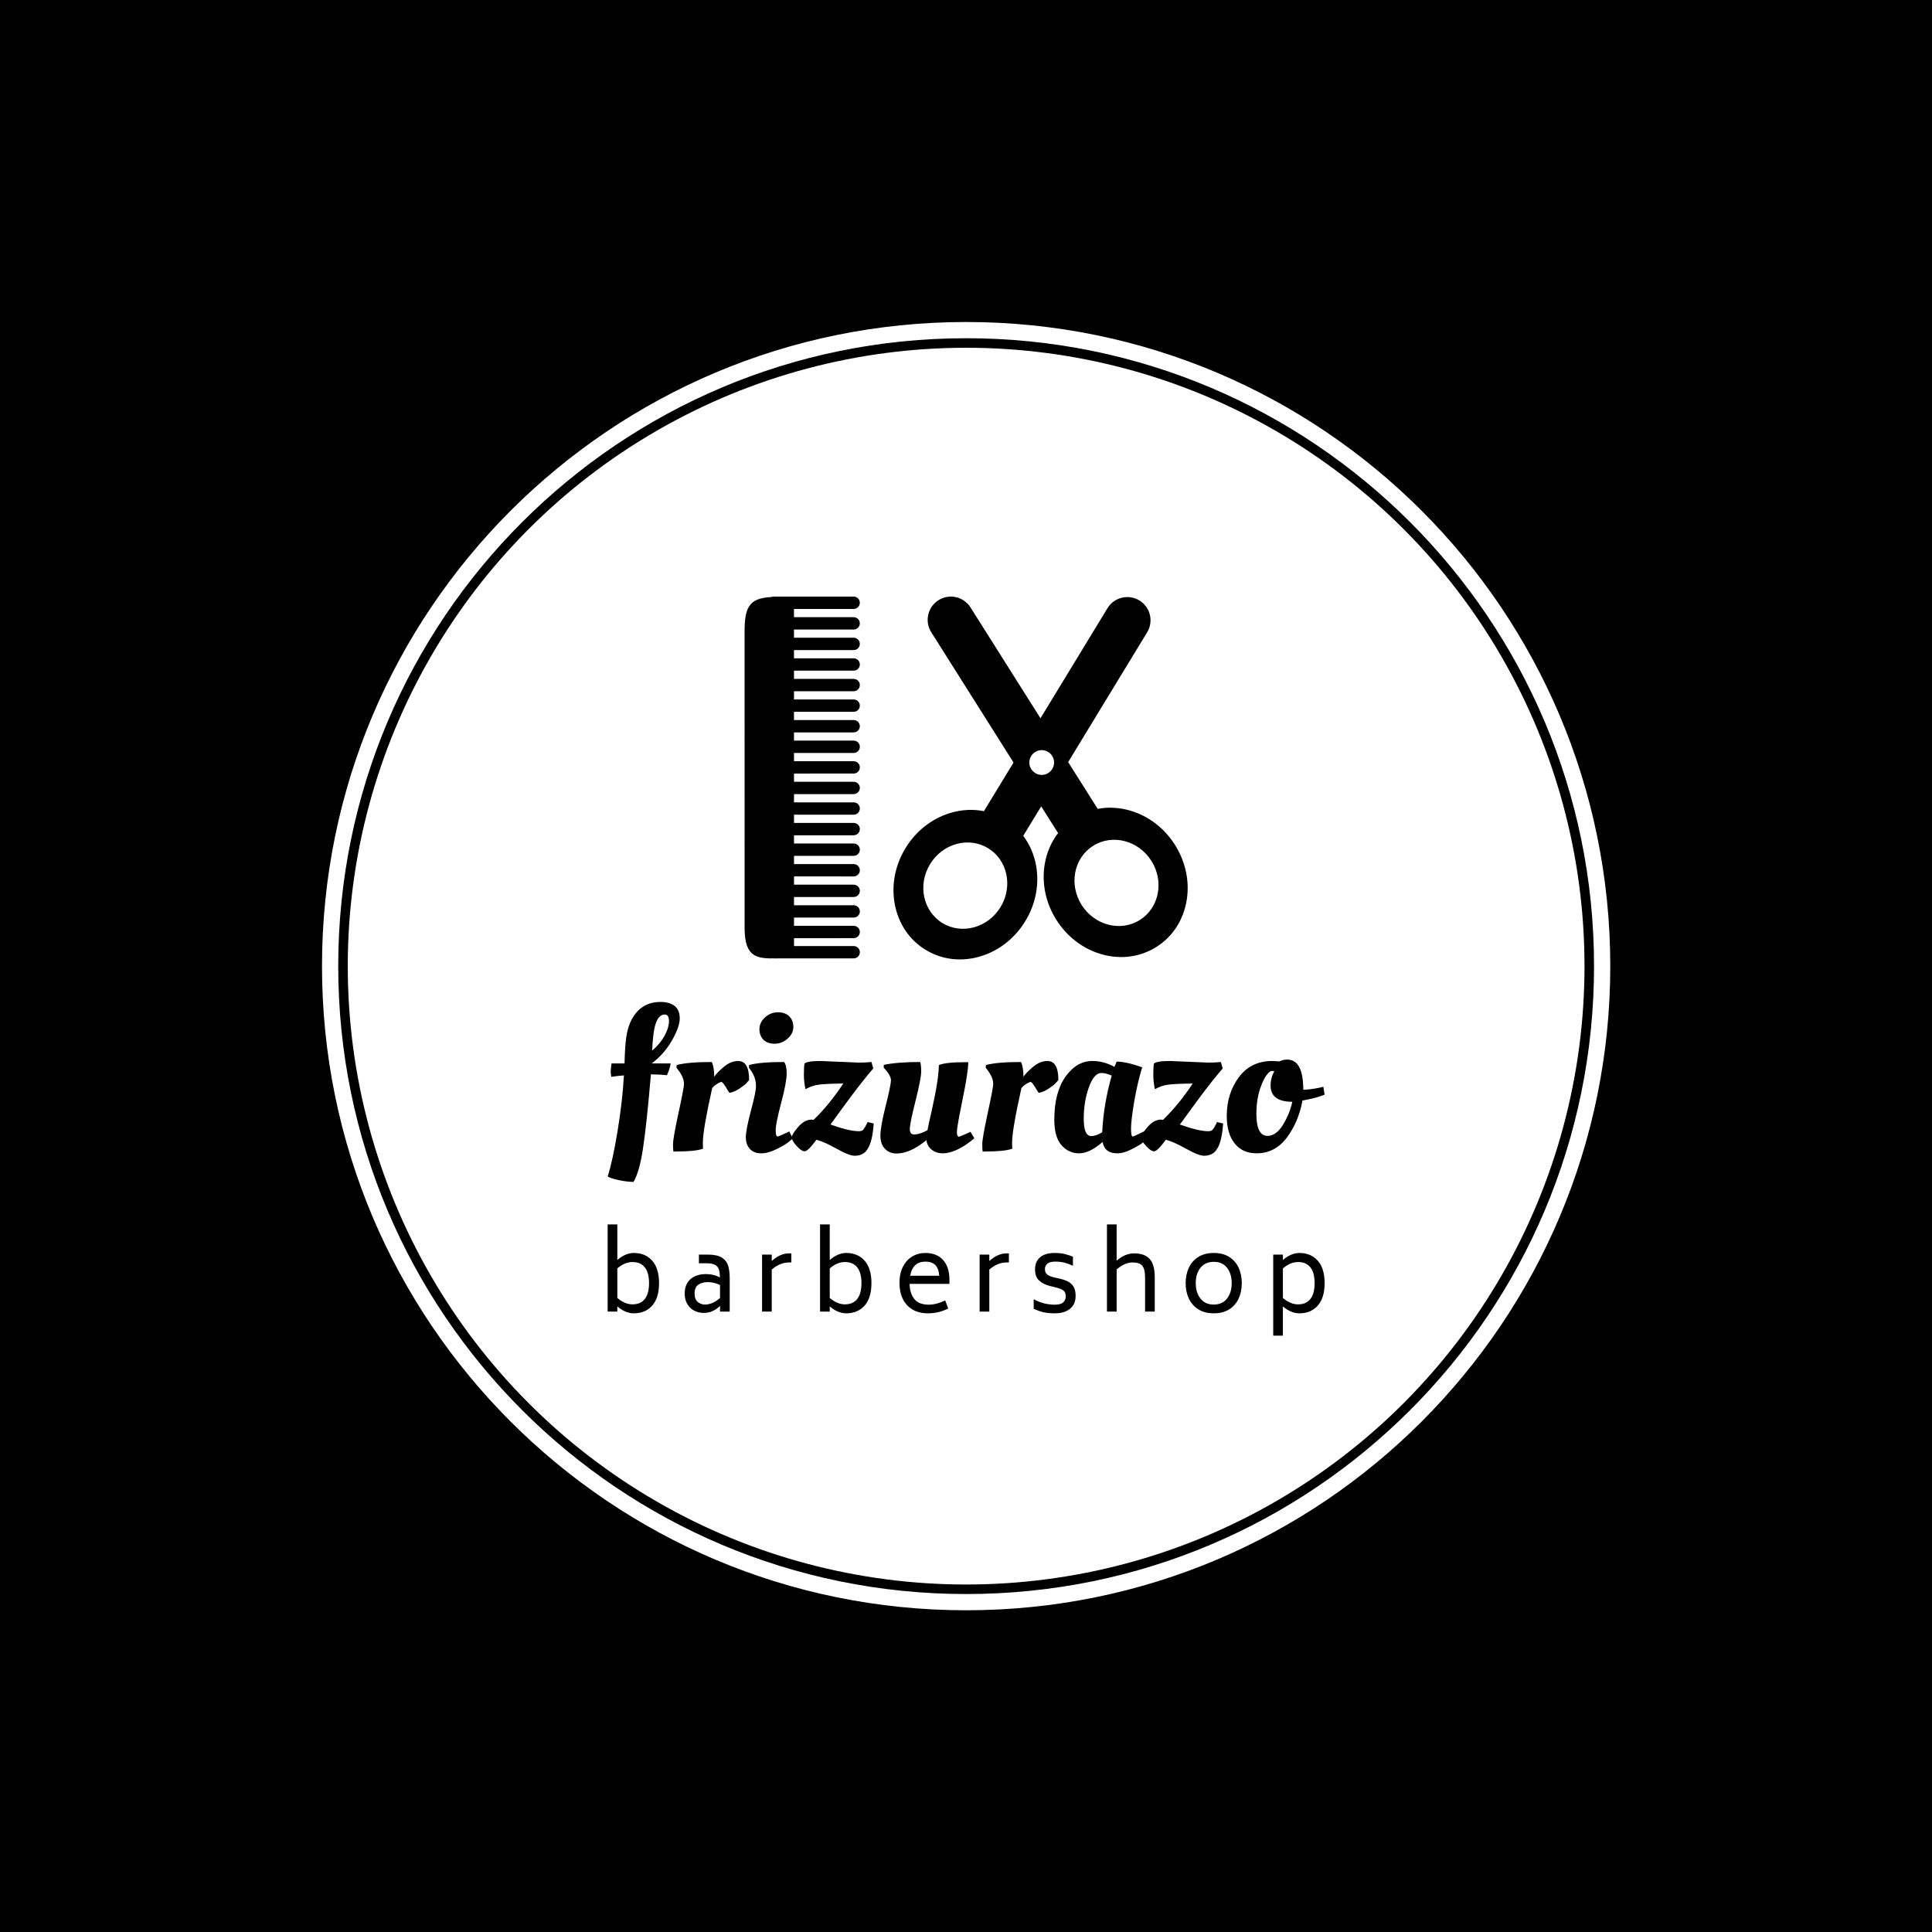 <svg xmlns="http://www.w3.org/2000/svg" version="1.1" xmlns:xlink="http://www.w3.org/1999/xlink" xmlns:svgjs="http://svgjs.dev/svgjs" width="1500" height="1500" viewBox="0 0 1500 1500"><rect width="1500" height="1500" fill="#000000"></rect><g transform="matrix(0.667,0,0,0.667,249.858,249.858)"><svg viewBox="0 0 334 334" data-background-color="#ffffff" preserveAspectRatio="xMidYMid meet" height="1500" width="1500" xmlns="http://www.w3.org/2000/svg" xmlns:xlink="http://www.w3.org/1999/xlink"><g id="tight-bounds" transform="matrix(1,0,0,1,0.047,0.048)"><svg viewBox="0 0 333.905 333.905" height="333.905" width="333.905"><g><svg></svg></g><g><svg viewBox="0 0 333.905 333.905" height="333.905" width="333.905"><g><path d="M0 166.952c0-92.205 74.747-166.952 166.952-166.952 92.205 0 166.952 74.747 166.953 166.952 0 92.205-74.747 166.952-166.953 166.953-92.205 0-166.952-74.747-166.952-166.953zM166.952 329.697c89.882 0 162.745-72.863 162.745-162.745 0-89.882-72.863-162.745-162.745-162.745-89.882 0-162.745 72.863-162.745 162.745 0 89.882 72.863 162.745 162.745 162.745z" data-fill-palette-color="tertiary" fill="#ffffff" stroke="transparent"></path><ellipse rx="160.274" ry="160.274" cx="166.952" cy="166.952" fill="#ffffff" stroke="transparent" stroke-width="0" fill-opacity="1" data-fill-palette-color="tertiary"></ellipse></g><g transform="matrix(1,0,0,1,74.037,71.173)"><svg viewBox="0 0 185.83 191.558" height="191.558" width="185.83"><g><svg viewBox="0 0 185.83 191.558" height="191.558" width="185.83"><g><svg viewBox="0 0 213.158 219.729" height="191.558" width="185.83"><g transform="matrix(1,0,0,1,0,120.507)"><svg viewBox="0 0 213.158 99.222" height="99.222" width="213.158"><g id="textblocktransform"><svg viewBox="0 0 213.158 99.222" height="99.222" width="213.158" id="textblock"><g><svg viewBox="0 0 213.158 53.516" height="53.516" width="213.158"><g transform="matrix(1,0,0,1,0,0)"><svg width="213.158" viewBox="0.6 -36.7 176.63 44.35" height="53.516" data-palette-color="#ffffff"><path d="M11.45-21.55L16.1-21.55Q16-20.45 15.2-18.65L15.2-18.65Q13.3-18.85 11.45-18.85L11.45-18.85 11.25-18.85Q10.2-6.5 9.3-0.6 8.4 5.3 6.95 7.65L6.95 7.65Q5.15 7.6 3.23 7.18 1.3 6.75 0.6 6.3L0.6 6.3Q1.8 2.6 3.03-4.85 4.25-12.3 4.6-18.6L4.6-18.6Q3.2-18.5 1.5-18.25L1.5-18.25Q1.35-18.9 1.35-19.58 1.35-20.25 1.55-21.55L1.55-21.55 4.75-21.55Q4.85-25.9 5.2-28.15L5.2-28.15Q5.8-32.15 7.98-34.43 10.15-36.7 13.6-36.7L13.6-36.7Q15.8-36.7 17.07-35.73 18.35-34.75 18.35-32.65 18.35-30.55 16.45-27.23 14.55-23.9 11.45-21.55L11.45-21.55ZM11.55-24.7Q13.5-26.35 14.6-28.35 15.7-30.35 15.7-31.98 15.7-33.6 14.65-33.6L14.65-33.6Q12.45-33.6 11.85-28.55L11.85-28.55Q11.65-26.85 11.55-24.7L11.55-24.7ZM17.15 0.15L17.15 0.15 16.8 0.15Q16.7-0.25 16.7-1.68 16.7-3.1 18.05-9.35 19.4-15.6 19.4-16.5L19.4-16.5Q19.4-18.05 18-19.9L18-19.9 17.55-20.5 17.6-21.15Q20.3-21.9 26.25-21.9L26.25-21.9Q26.85-20.6 26.85-18.25L26.85-18.25Q27.4-19.15 29.15-20.65 30.9-22.15 32.75-22.15L32.75-22.15Q35.45-22.15 35.45-17.45L35.45-17.45Q35.2-17.15 34.77-16.68 34.35-16.2 33.07-15.35 31.8-14.5 30.6-14.3L30.6-14.3Q30.55-14.3 29.75-15.65 28.95-17 28.55-17L28.55-17Q27.3-16.55 26.35-15.5L26.35-15.5Q24.05-5.15 24.05-2.1L24.05-2.1Q24.05-1 24.1-0.55L24.1-0.55Q22.35 0.15 17.15 0.15ZM44.7-19.05Q44.7-16.95 43.34-11.83 41.99-6.7 41.99-5.13 41.99-3.55 42.45-3.55L42.45-3.55Q42.74-3.55 44.74-4.5L44.74-4.5 45.34-4.8 46.2-3.05Q45.74-2.65 44.99-2.05 44.24-1.45 42.2-0.43 40.14 0.6 38.39 0.6 36.64 0.6 35.64-0.48 34.64-1.55 34.64-3.38 34.64-5.2 35.89-9.88 37.14-14.55 37.14-15.95L37.14-15.95Q37.14-18.05 35.84-19.9L35.84-19.9 35.39-20.5 35.45-21.15Q38.09-21.9 44.05-21.9L44.05-21.9Q44.7-21.15 44.7-19.05ZM38.99-27.38Q37.99-28.35 37.99-30 37.99-31.65 39.37-32.9 40.74-34.15 42.55-34.15 44.34-34.15 45.34-33.15 46.34-32.15 46.34-30.53 46.34-28.9 44.92-27.65 43.49-26.4 41.74-26.4 39.99-26.4 38.99-27.38ZM52.99-22.15L52.99-22.15 62.54-21.75Q64.14-21.75 65.59-21.9L65.59-21.9 66.04-20.3 65.09-19.2Q62.39-15.95 59.09-11.43 55.79-6.9 55.49-6.5L55.49-6.5Q60.09-4.85 62.44-4.85L62.44-4.85Q63.19-4.85 63.49-5.15L63.49-5.15Q63.94-5.6 64.64-7.1L64.64-7.1 66.14-6.75Q65.79-1.1 63.84 0.45L63.84 0.45Q62.89 1.2 61.49 1.2 60.09 1.2 57.02-0.53 53.94-2.25 52.04-2.75L52.04-2.75Q49.94 0.1 49.14 0.1 48.34 0.1 47.14-1.23 45.94-2.55 45.94-3.3 45.94-4.05 47.52-5.88 49.09-7.7 50.79-7.7L50.79-7.7Q51.14-7.7 51.34-7.65L51.34-7.65Q55.39-11.6 58.64-16.6L58.64-16.6Q54.34-16.55 52.64-16.32 50.94-16.1 49.34-15.2L49.34-15.2Q48.94-16.95 48.94-18.82 48.94-20.7 49.09-21.5L49.09-21.5Q49.74-22.15 52.99-22.15ZM67.79-3.78Q67.79-5.9 69.09-11.08 70.39-16.25 70.39-17.43 70.39-18.6 68.59-20.55L68.59-20.55 68.64-21.2Q72.04-21.9 77.59-21.9L77.59-21.9Q77.84-21.25 77.84-19.55 77.84-17.85 76.44-12.3 75.04-6.75 75.04-5.4 75.04-4.05 76.04-4.05L76.04-4.05Q77.49-4.05 79.39-5.1L79.39-5.1Q79.59-6.3 80.39-9.7L80.39-9.7Q82.19-17.7 82.19-21.15L82.19-21.15Q83.94-21.85 88.49-21.85L88.49-21.85 89.44-21.85Q89.44-19.5 88.04-12.68 86.64-5.85 86.64-4.67 86.64-3.5 87.14-3.5L87.14-3.5Q87.44-3.5 89.99-4.7L89.99-4.7 90.94-3.1Q86.49 0.6 83.14 0.6L83.14 0.6Q81.54 0.6 80.42-0.3 79.29-1.2 79.14-2.65L79.14-2.65Q75.09 0.65 71.79 0.65L71.79 0.65Q70.04 0.65 68.92-0.5 67.79-1.65 67.79-3.78ZM93.34 0.15L93.34 0.15 92.99 0.15Q92.89-0.25 92.89-1.68 92.89-3.1 94.24-9.35 95.59-15.6 95.59-16.5L95.59-16.5Q95.59-18.05 94.19-19.9L94.19-19.9 93.74-20.5 93.79-21.15Q96.49-21.9 102.44-21.9L102.44-21.9Q103.04-20.6 103.04-18.25L103.04-18.25Q103.59-19.15 105.34-20.65 107.09-22.15 108.94-22.15L108.94-22.15Q111.64-22.15 111.64-17.45L111.64-17.45Q111.39-17.15 110.96-16.68 110.54-16.2 109.26-15.35 107.99-14.5 106.79-14.3L106.79-14.3Q106.74-14.3 105.94-15.65 105.14-17 104.74-17L104.74-17Q103.49-16.55 102.54-15.5L102.54-15.5Q100.24-5.15 100.24-2.1L100.24-2.1Q100.24-1 100.29-0.55L100.29-0.55Q98.54 0.15 93.34 0.15ZM125.44-20.7L125.44-20.7Q125.54-20.8 125.99-22L125.99-22Q128.34-22 132.29-20.6L132.29-20.6Q131.04-16.45 130.29-11.93 129.54-7.4 129.54-5.48 129.54-3.55 129.94-3.55L129.94-3.55Q130.24-3.55 132.14-4.5L132.14-4.5 132.74-4.8 133.64-3.05Q133.19-2.65 132.46-2.05 131.74-1.45 129.74-0.43 127.74 0.6 126.14 0.6L126.14 0.6Q123.04 0.6 122.54-2.2L122.54-2.2Q119.34 0.6 116.76 0.6 114.19 0.6 112.41-1.4 110.64-3.4 110.64-7.7L110.64-7.7Q110.64-14.4 113.39-18.28 116.14-22.15 120.04-22.15L120.04-22.15Q122.84-22.15 125.44-20.7ZM119.74-3.65L119.74-3.65Q120.94-3.65 122.44-4.6L122.44-4.6Q122.79-11.65 124.79-18.55L124.79-18.55Q123.29-19.2 122.24-19.2L122.24-19.2Q120.44-19.2 119.16-15.68 117.89-12.15 117.89-7.9 117.89-3.65 119.74-3.65ZM139.08-22.15L139.08-22.15 148.63-21.75Q150.23-21.75 151.68-21.9L151.68-21.9 152.13-20.3 151.18-19.2Q148.48-15.95 145.18-11.43 141.88-6.9 141.58-6.5L141.58-6.5Q146.18-4.85 148.53-4.85L148.53-4.85Q149.28-4.85 149.58-5.15L149.58-5.15Q150.03-5.6 150.73-7.1L150.73-7.1 152.23-6.75Q151.88-1.1 149.93 0.45L149.93 0.45Q148.98 1.2 147.58 1.2 146.18 1.2 143.11-0.53 140.03-2.25 138.13-2.75L138.13-2.75Q136.03 0.1 135.23 0.1 134.43 0.1 133.23-1.23 132.03-2.55 132.03-3.3 132.03-4.05 133.61-5.88 135.18-7.7 136.88-7.7L136.88-7.7Q137.23-7.7 137.43-7.65L137.43-7.65Q141.48-11.6 144.73-16.6L144.73-16.6Q140.43-16.55 138.73-16.32 137.03-16.1 135.43-15.2L135.43-15.2Q135.03-16.95 135.03-18.82 135.03-20.7 135.18-21.5L135.18-21.5Q135.83-22.15 139.08-22.15ZM160.48 0.6L160.48 0.6Q157.03 0.6 155.08-1.83 153.13-4.25 153.13-8.6L153.13-8.6Q153.13-14.15 156.11-18.15 159.08-22.15 164.33-22.15L164.33-22.15 166.13-22.05Q166.98-22.5 168.03-22.5L168.03-22.5Q171.98-22.5 171.98-15.05L171.98-15.05Q174.03-15.15 176.13-15.6L176.13-15.6 176.93-15.8 177.23-13.85Q175.58-13.15 172.78-12.6L172.78-12.6 171.78-12.4Q170.83-7.15 167.93-3.28 165.03 0.6 160.48 0.6ZM163.18-3.7L163.18-3.7Q165.28-3.7 166.96-6.4 168.63-9.1 169.28-12.1L169.28-12.1Q163.93-12.1 163.93-16.1L163.93-16.1Q163.93-17.7 164.58-19.1L164.58-19.1 164.83-19.6Q164.63-19.7 164.33-19.7 164.03-19.7 163.88-19.6L163.88-19.6Q162.63-18.8 161.53-15.85 160.43-12.9 160.43-9.1L160.43-9.1Q160.43-3.7 163.18-3.7Z" opacity="1" transform="matrix(1,0,0,1,0,0)" fill="#000000" class="wordmark-text-0" data-fill-palette-color="quaternary" id="text-0"></path></svg></g></svg></g><g transform="matrix(1,0,0,1,0,66.15)"><svg viewBox="0 0 213.158 33.073" height="33.073" width="213.158"><g transform="matrix(1,0,0,1,0,0)"><svg width="213.158" viewBox="4.5 -42.3 348.04 54" height="33.073" data-palette-color="#ffffff"><path d="M17.2-28.45Q22.8-28.45 26.13-24.7 29.45-20.95 29.45-13.8L29.45-13.8Q29.45-6.65 26.13-2.9 22.8 0.85 17.2 0.85L17.2 0.85Q13.15 0.85 9.2-2.5L9.2-2.5 9.2 0 4.5 0 4.5-42.3 9.2-42.3 9.2-25.05Q13.2-28.45 17.2-28.45L17.2-28.45ZM16.55-3.5Q20.5-3.5 22.55-6.13 24.6-8.75 24.6-13.8L24.6-13.8Q24.6-18.85 22.55-21.45 20.5-24.05 16.55-24.05L16.55-24.05Q12.8-24.05 9.2-20.95L9.2-20.95 9.2-6.6Q12.9-3.5 16.55-3.5L16.55-3.5ZM53.25-27.65Q57.65-27.65 59.95-26.18 62.25-24.7 63-22.23 63.75-19.75 63.75-16L63.75-16 63.75 0 59.05 0 59.05-2.75Q57.15-0.95 55.25-0.15 53.35 0.65 51.15 0.65L51.15 0.65Q48.55 0.65 46.45-0.48 44.35-1.6 43.13-3.73 41.9-5.85 41.9-8.75L41.9-8.75Q41.9-13.25 44.7-15.73 47.5-18.2 52.25-18.2L52.25-18.2Q56-18.2 59-16.55L59-16.55Q58.95-19 58.5-20.45 58.05-21.9 56.65-22.68 55.25-23.45 52.5-23.45L52.5-23.45 48.8-23.45 48.8-27.65 53.25-27.65ZM51.8-3.4Q53.5-3.4 55.38-4.2 57.25-5 59.05-6.6L59.05-6.6 59.05-12.9Q56.25-14.3 52.95-14.3L52.95-14.3Q50.3-14.3 48.5-13.03 46.7-11.75 46.7-8.75L46.7-8.75Q46.7-5.95 48.23-4.67 49.75-3.4 51.8-3.4L51.8-3.4ZM92.51-28.25L93.66-28.25 93.66-23.85 92.51-23.85Q88.21-23.85 84.16-20.4L84.16-20.4 84.16 0 79.46 0 79.46-27.65 84.16-27.65 84.16-24.55Q88.26-28.25 92.51-28.25L92.51-28.25ZM120.31-28.45Q125.91-28.45 129.24-24.7 132.56-20.95 132.56-13.8L132.56-13.8Q132.56-6.65 129.24-2.9 125.91 0.85 120.31 0.85L120.31 0.85Q116.26 0.85 112.31-2.5L112.31-2.5 112.31 0 107.61 0 107.61-42.3 112.31-42.3 112.31-25.05Q116.31-28.45 120.31-28.45L120.31-28.45ZM119.66-3.5Q123.61-3.5 125.66-6.13 127.71-8.75 127.71-13.8L127.71-13.8Q127.71-18.85 125.66-21.45 123.61-24.05 119.66-24.05L119.66-24.05Q115.91-24.05 112.31-20.95L112.31-20.95 112.31-6.6Q116.01-3.5 119.66-3.5L119.66-3.5ZM151.07-13.45Q151.17-8.85 153.37-6.1 155.57-3.35 160.37-3.35L160.37-3.35Q164.02-3.35 168.37-5.4L168.37-5.4 169.82-1.5Q165.27 0.85 159.97 0.85L159.97 0.85Q155.57 0.85 152.47-1 149.37-2.85 147.77-6.15 146.17-9.45 146.17-13.85L146.17-13.85Q146.17-18.5 147.84-21.78 149.52-25.05 152.37-26.75 155.22-28.45 158.77-28.45L158.77-28.45Q164.22-28.45 167.32-25.05 170.42-21.65 170.42-15.3L170.42-15.3 170.42-13.45 151.07-13.45ZM158.77-24.25Q152.57-24.25 151.37-17.4L151.37-17.4 165.47-17.4Q165.22-20.9 163.57-22.58 161.92-24.25 158.77-24.25L158.77-24.25ZM198.12-28.25L199.27-28.25 199.27-23.85 198.12-23.85Q193.82-23.85 189.77-20.4L189.77-20.4 189.77 0 185.07 0 185.07-27.65 189.77-27.65 189.77-24.55Q193.87-28.25 198.12-28.25L198.12-28.25ZM221.62 0.85Q218.57 0.85 216.22 0.35 213.87-0.15 211.32-1.35L211.32-1.35 211.32-6Q216.07-3.35 221.62-3.35L221.62-3.35Q224.42-3.35 225.65-4.48 226.87-5.6 226.87-7.45L226.87-7.45Q226.87-9.25 225.9-10.1 224.92-10.95 222.72-11.55L222.72-11.55 219.47-12.35Q215.97-13.2 213.97-15.05 211.97-16.9 211.97-20.5L211.97-20.5Q211.97-24.25 214.42-26.35 216.87-28.45 221.62-28.45L221.62-28.45Q224.07-28.45 226.17-27.98 228.27-27.5 230.37-26.65L230.37-26.65 230.37-22.25Q228.32-23.2 226.32-23.73 224.32-24.25 221.77-24.25L221.77-24.25Q219.12-24.25 217.95-23.23 216.77-22.2 216.77-20.65L216.77-20.65Q216.77-18.95 217.8-18.07 218.82-17.2 220.77-16.7L220.77-16.7 224.07-15.95Q226.57-15.35 228.2-14.45 229.82-13.55 230.75-11.93 231.67-10.3 231.67-7.6L231.67-7.6Q231.67-3.55 228.95-1.35 226.22 0.85 221.62 0.85L221.62 0.85ZM260.03-28.25Q265.13-28.25 267.6-25.55 270.08-22.85 270.08-16.65L270.08-16.65 270.08 0 265.38 0 265.38-16.65Q265.38-20.55 264.05-22.2 262.73-23.85 259.38-23.85L259.38-23.85Q255.48-23.85 251.58-20.45L251.58-20.45 251.58 0 246.88 0 246.88-42.3 251.58-42.3 251.58-24.7Q255.63-28.25 260.03-28.25L260.03-28.25ZM298.73 0.85Q294.33 0.85 291.26-1.07 288.18-3 286.63-6.33 285.08-9.65 285.08-13.8L285.08-13.8Q285.08-17.95 286.63-21.28 288.18-24.6 291.26-26.53 294.33-28.45 298.73-28.45L298.73-28.45Q303.13-28.45 306.21-26.53 309.28-24.6 310.81-21.28 312.33-17.95 312.33-13.8L312.33-13.8Q312.33-9.65 310.81-6.33 309.28-3 306.21-1.07 303.13 0.85 298.73 0.85L298.73 0.85ZM298.73-3.4Q302.88-3.4 305.16-6.3 307.43-9.2 307.43-13.8L307.43-13.8Q307.43-18.4 305.16-21.28 302.88-24.15 298.73-24.15L298.73-24.15Q294.58-24.15 292.28-21.28 289.98-18.4 289.98-13.8L289.98-13.8Q289.98-9.2 292.28-6.3 294.58-3.4 298.73-3.4L298.73-3.4ZM340.29-28.45Q345.89-28.45 349.21-24.7 352.54-20.95 352.54-13.8L352.54-13.8Q352.54-6.65 349.21-2.9 345.89 0.85 340.29 0.85L340.29 0.85Q336.24 0.85 332.29-2.5L332.29-2.5 332.29 11.7 327.59 11.7 327.59-27.65 332.29-27.65 332.29-25.05Q336.29-28.45 340.29-28.45L340.29-28.45ZM339.64-3.5Q343.59-3.5 345.64-6.13 347.69-8.75 347.69-13.8L347.69-13.8Q347.69-18.85 345.64-21.45 343.59-24.05 339.64-24.05L339.64-24.05Q335.89-24.05 332.29-20.95L332.29-20.95 332.29-6.6Q335.99-3.5 339.64-3.5L339.64-3.5Z" opacity="1" transform="matrix(1,0,0,1,0,0)" fill="#000000" class="slogan-text-1" data-fill-palette-color="quaternary" id="text-1"></path></svg></g></svg></g></svg></g></svg></g><g transform="matrix(1,0,0,1,40.713,0)"><svg viewBox="0 0 131.732 107.873" height="107.873" width="131.732"><g><svg xmlns="http://www.w3.org/2000/svg" xmlns:xlink="http://www.w3.org/1999/xlink" version="1.1" x="0" y="0" viewBox="2.869 8.44 92.656 75.875" enable-background="new 0 2.417 98.805 87.416" xml:space="preserve" height="107.873" width="131.732" class="icon-icon-0" data-fill-palette-color="quaternary" id="icon-0"><path d="M25.677 15.325c0.713 0 1.29-0.578 1.29-1.291s-0.578-1.291-1.292-1.291H13.197v-1.721h12.48c0.712 0 1.291-0.578 1.291-1.291 0-0.713-0.579-1.29-1.291-1.291H13.197l-1.292 0.001L8.887 8.44c-0.158 0-0.308 0.032-0.448 0.085-4.105 0.276-5.57 1.511-5.57 7.052l0.005 62.209c0 6.314 2.83 6.314 6.411 6.314 0 0 0.001-0.002 0.002 0 0.259 0 0.527-0.003 0.793-0.005h15.602c0.712-0.001 1.291-0.579 1.291-1.291s-0.578-1.29-1.291-1.291H13.203l0-1.648 12.479-0.001c0.713 0.001 1.291-0.577 1.291-1.291 0-0.712-0.578-1.289-1.291-1.289H13.203v-1.723l12.479 0.001c0.713-0.001 1.291-0.579 1.291-1.29 0-0.714-0.579-1.292-1.292-1.291L13.202 72.98v-1.722h12.479c0.713 0.002 1.291-0.577 1.291-1.29 0-0.712-0.578-1.29-1.291-1.291l-12.479 0.001v-1.722l12.479 0.001c0.713-0.001 1.291-0.58 1.291-1.291 0-0.714-0.579-1.292-1.291-1.291H13.202l0-1.721 12.479-0.001c0.713 0 1.291-0.578 1.291-1.291 0-0.712-0.579-1.29-1.291-1.291H13.201l0-1.721H25.68c0.713 0 1.291-0.578 1.291-1.291s-0.578-1.291-1.291-1.291H13.201v-1.72H25.68c0.713 0 1.292-0.578 1.291-1.292 0-0.712-0.578-1.29-1.29-1.29H13.2v-1.722h12.48c0.712 0.001 1.29-0.577 1.291-1.29 0-0.713-0.579-1.291-1.292-1.291H13.2v-1.721l12.48-0.001c0.712 0.001 1.291-0.577 1.291-1.291 0-0.713-0.578-1.291-1.291-1.29h-12.48v-1.721l12.48-0.001c0.712 0 1.291-0.577 1.291-1.29s-0.578-1.291-1.292-1.291H13.2l-0.001-1.722h12.479c0.714 0 1.291-0.577 1.291-1.291 0-0.712-0.578-1.29-1.291-1.29H13.199l0-1.722h12.479c0.713 0.001 1.291-0.577 1.291-1.29 0-0.714-0.58-1.291-1.292-1.291H13.199v-1.722h12.479c0.714 0 1.291-0.577 1.291-1.29s-0.577-1.291-1.291-1.291H13.198v-1.722l12.479 0.001c0.713-0.001 1.292-0.579 1.292-1.291 0-0.714-0.579-1.291-1.291-1.291h-12.48l0-1.721h12.479c0.712 0 1.291-0.578 1.291-1.291s-0.578-1.291-1.291-1.291H13.198v-1.721H25.677z" fill="#000000" data-fill-palette-color="quaternary"></path><path d="M92.874 60.368c-2.226-3.523-5.567-6.077-9.413-7.186-2.278-0.658-4.574-0.771-6.753-0.357l-6.177-9.78 16.518-27.132c1.393-2.29 0.667-5.276-1.623-6.669s-5.276-0.667-6.67 1.622L64.744 33.88 50.11 10.703c-1.431-2.267-4.427-2.944-6.694-1.512-2.267 1.43-2.945 4.428-1.514 6.695l17.206 27.253L52.916 53.31c-2.296-0.46-4.719-0.333-7.11 0.401-3.826 1.171-7.128 3.779-9.296 7.34-2.167 3.562-2.968 7.69-2.253 11.627 0.75 4.126 3.051 7.548 6.48 9.635 3.431 2.088 7.527 2.561 11.536 1.332 3.828-1.172 7.129-3.779 9.297-7.34 2.167-3.562 2.969-7.69 2.254-11.627-0.424-2.334-1.345-4.439-2.684-6.209l3.755-6.168 3.532 5.596c-1.433 1.85-2.397 4.076-2.804 6.544-0.652 3.948 0.215 8.064 2.439 11.59 2.226 3.525 5.568 6.077 9.413 7.187 4.028 1.163 8.116 0.623 11.513-1.521 3.396-2.143 5.642-5.601 6.325-9.738C95.967 68.009 95.098 63.893 92.874 60.368zM56.394 73.362c-2.629 4.327-8.063 5.83-12.136 3.355-4.073-2.474-5.242-7.988-2.612-12.315s8.062-5.829 12.136-3.355C57.853 63.522 59.024 69.034 56.394 73.362zM65 45.725c-1.43 0-2.589-1.157-2.589-2.587S63.57 40.55 65 40.549c1.43 0 2.588 1.158 2.588 2.587C67.588 44.567 66.429 45.725 65 45.725zM85.541 76.055c-4.027 2.547-9.485 1.144-12.192-3.135-2.706-4.278-1.636-9.812 2.394-12.36 4.028-2.547 9.487-1.145 12.193 3.134C90.642 67.973 89.57 73.507 85.541 76.055z" fill="#000000" data-fill-palette-color="quaternary"></path></svg></g></svg></g><g></g></svg></g></svg></g></svg></g></svg></g><defs></defs></svg><rect width="333.905" height="333.905" fill="none" stroke="none" visibility="hidden"></rect></g></svg></g></svg>